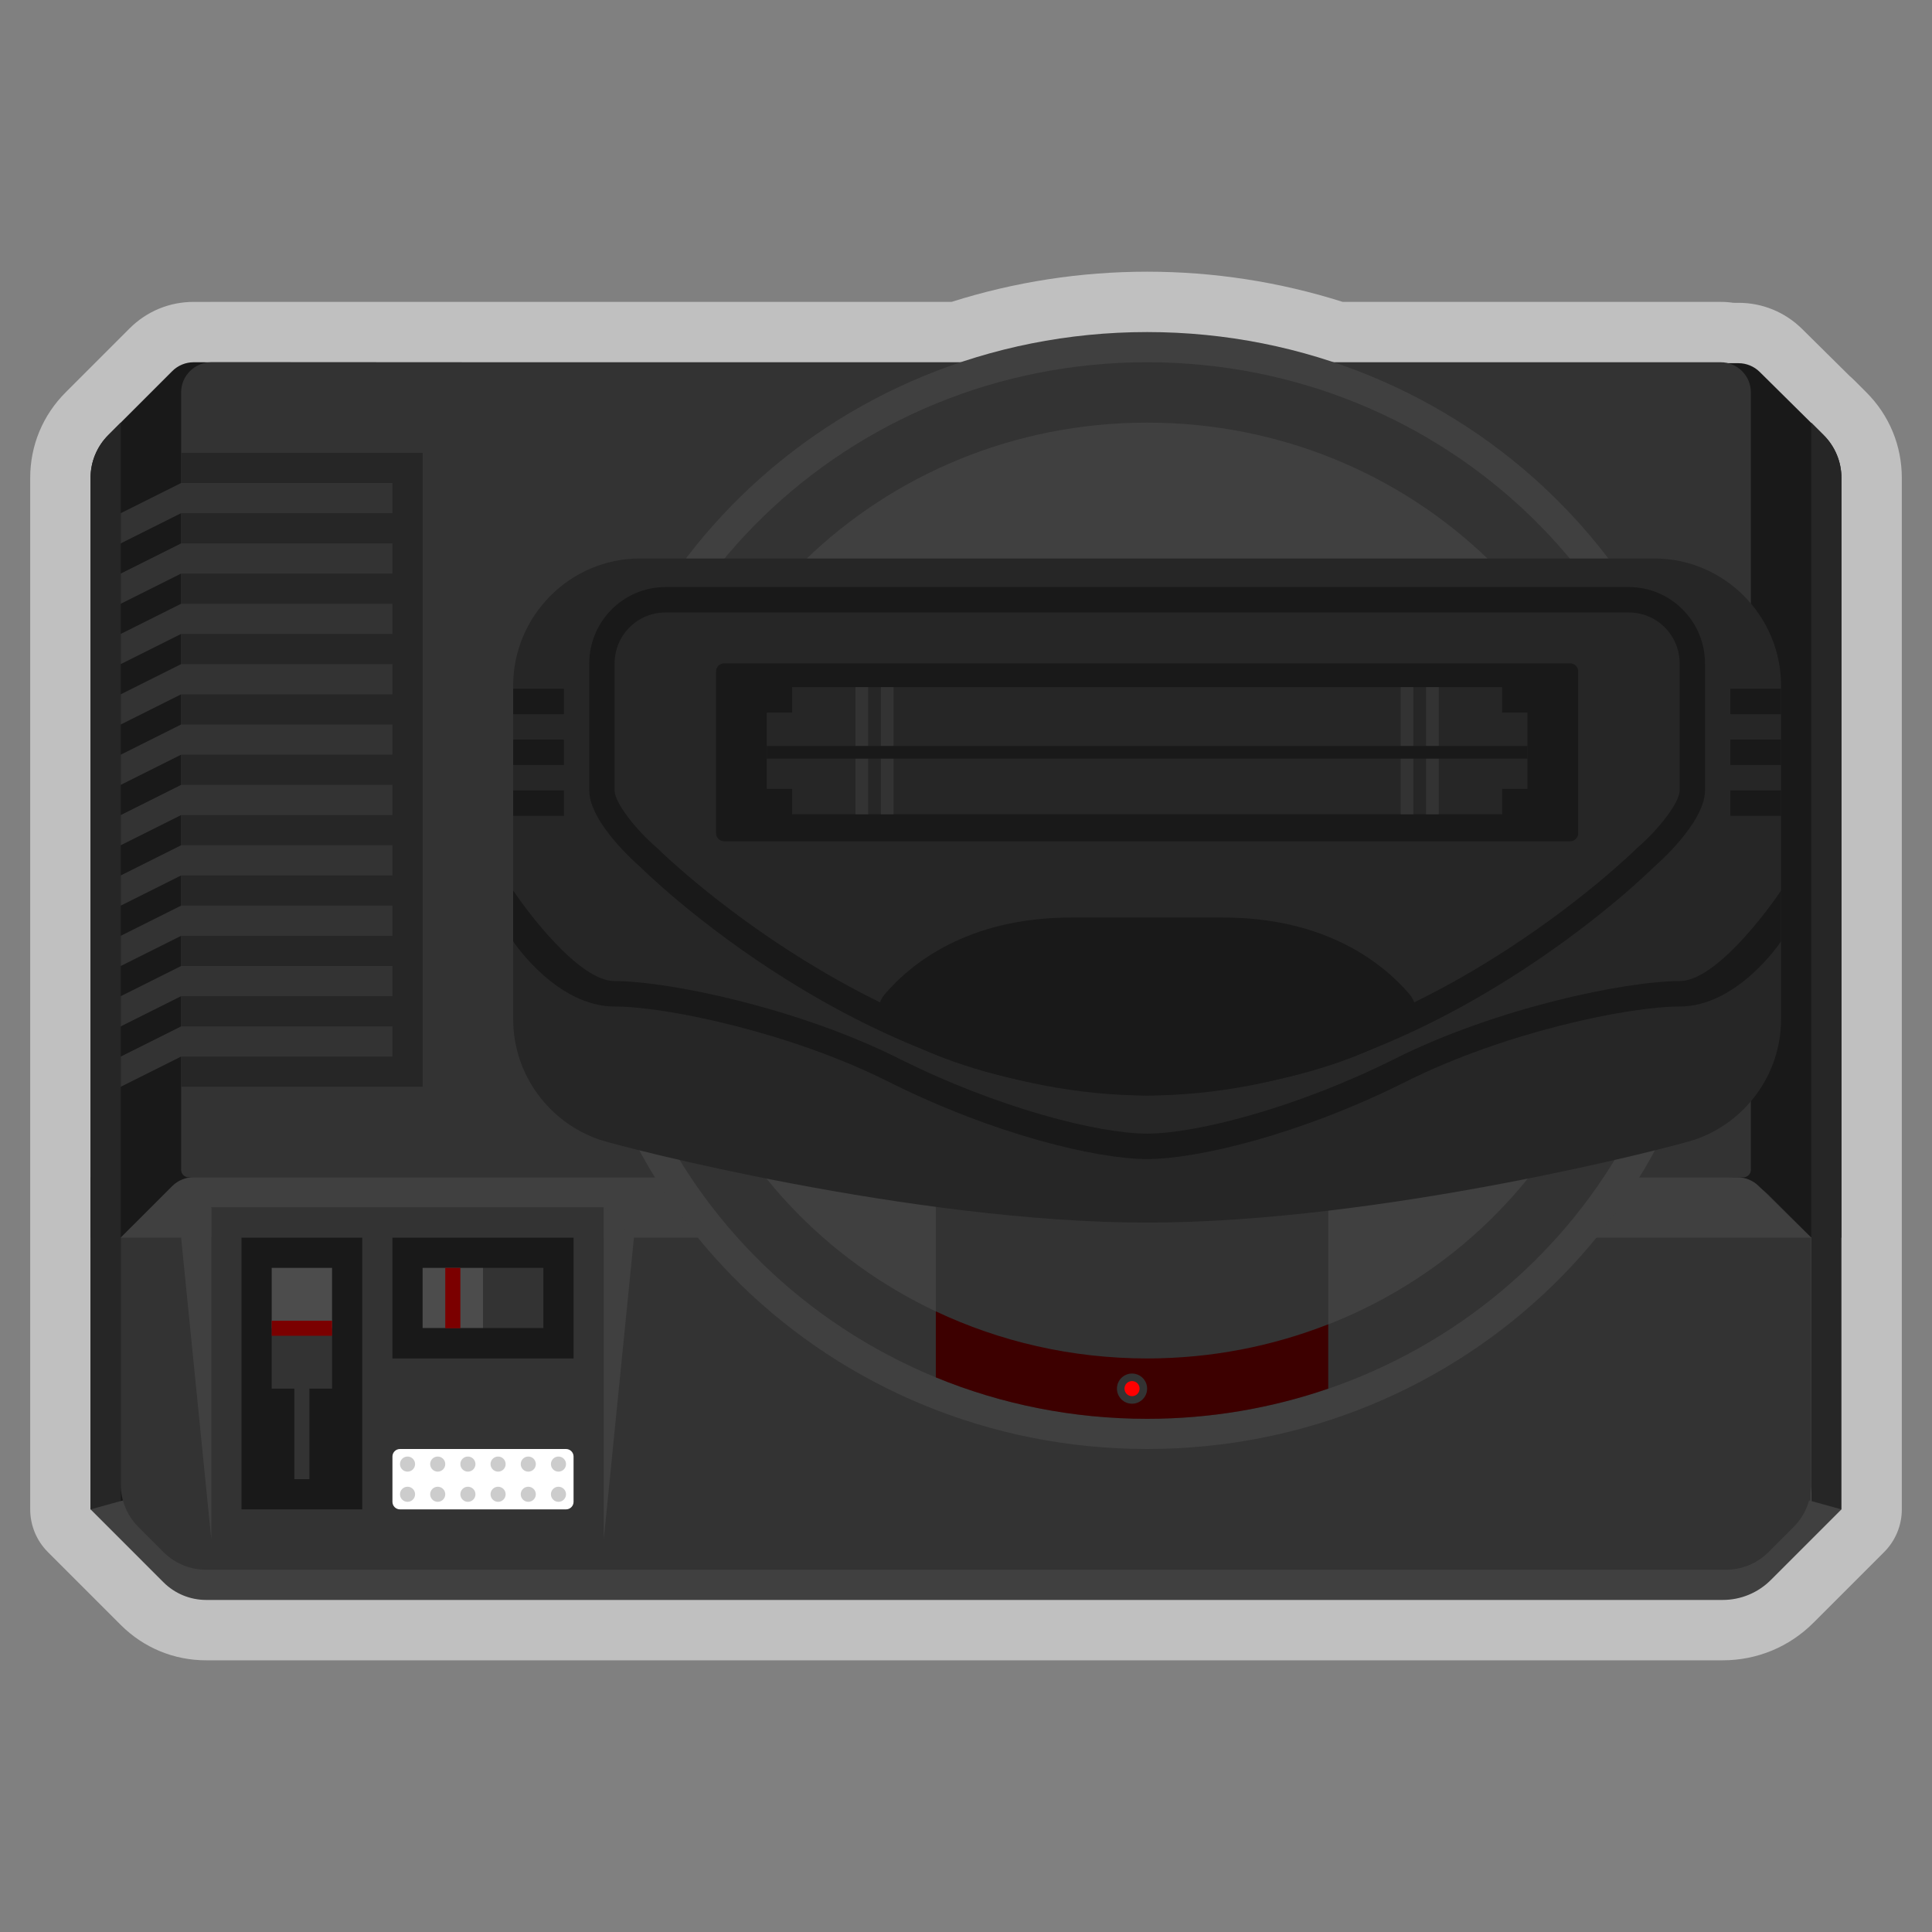 <?xml version="1.0" encoding="UTF-8" standalone="no"?>
<svg
   xmlns:dc="http://purl.org/dc/elements/1.1/"
   xmlns:cc="http://creativecommons.org/ns#"
   xmlns:rdf="http://www.w3.org/1999/02/22-rdf-syntax-ns#"
   xmlns:svg="http://www.w3.org/2000/svg"
   xmlns="http://www.w3.org/2000/svg"
   viewBox="0 0 320 320"
   height="320"
   width="320"
   xml:space="preserve"
   version="1.1"
   id="svg2"><rect x="0" y="0" width="320" height="320" fill="#808080" stroke="none"/><defs
     id="defs6"><clipPath
       id="clipPath16"
       clipPathUnits="userSpaceOnUse"><path
         id="path18"
         d="M 0,256 256,256 256,0 0,0 0,256 Z" /></clipPath><clipPath
       id="clipPath24"
       clipPathUnits="userSpaceOnUse"><path
         id="path26"
         d="M 4,220 252,220 252,36 4,36 4,220 Z" /></clipPath><clipPath
       id="clipPath42"
       clipPathUnits="userSpaceOnUse"><path
         id="path44"
         d="M 0,256 256,256 256,0 0,0 0,256 Z" /></clipPath></defs><g
     transform="matrix(1.25,0,0,-1.25,0,320)"
     id="g10"><g
       id="g12"><g
         clip-path="url(#clipPath16)"
         id="g14"><g
           id="g20"><g
             id="g22" /><g
             id="g28"><g
               style="opacity:0.5"
               id="g30"
               clip-path="url(#clipPath24)"><g
                 id="g32"
                 transform="translate(247.314,204)"><path
                   id="path34"
                   style="fill:#ffffff;fill-opacity:1;fill-rule:nonzero;stroke:none"
                   d="M 0,0 -1.656,1.657 C -1.83,1.83 -2.01,1.994 -2.195,2.149 l -6.324,6.257 c -2.258,2.236 -5.253,3.469 -8.433,3.47 l -0.689,0.001 C -18.202,11.959 -18.756,12 -19.313,12 l -50.09,0 c -8.384,2.655 -17.094,4 -25.91,4 -8.817,0 -17.527,-1.345 -25.911,-4 l -98.089,0 c -0.063,0 -0.126,-10e-4 -0.189,-0.002 l -2.148,0.001 c -3.213,0 -6.226,-1.248 -8.493,-3.515 L -236.97,1.657 -238.627,0 c -3.022,-3.022 -4.686,-7.04 -4.686,-11.313 l 0,-92.687 0,-8 0,-36 c 0,-2.122 0.842,-4.156 2.343,-5.657 l 9.657,-9.656 c 3.021,-3.023 7.04,-4.687 11.313,-4.687 l 200.959,0 c 4.54,0 8.81,1.769 12.02,4.979 l 9.365,9.364 c 1.5,1.501 2.343,3.535 2.343,5.657 l 0,36 0,100.662 C 4.687,-7.04 3.022,-3.022 0,0" /></g></g></g></g></g></g><path
       id="path36"
       style="fill:#333333;fill-opacity:1;fill-rule:nonzero;stroke:none"
       d="m 212,56 28,0 0,36 -28,0 0,-36 z" /><g
       id="g38"><g
         clip-path="url(#clipPath42)"
         id="g40"><g
           transform="translate(244,192.662)"
           id="g46"><path
             id="path48"
             style="fill:#191919;fill-opacity:1;fill-rule:nonzero;stroke:none"
             d="m 0,0 c 0,2.136 -0.854,4.184 -2.373,5.686 l -8.459,8.372 c -0.748,0.74 -1.759,1.156 -2.812,1.156 l -204.698,0.123 c -1.061,0 -2.08,-0.421 -2.83,-1.171 l -8.485,-8.485 C -231.157,4.181 -232,2.146 -232,0.024 l 0,-100.686 232,0 L 0,0 Z" /></g><path
           id="path50"
           style="fill:#191919;fill-opacity:1;fill-rule:nonzero;stroke:none"
           d="m 24,56 -12,0 0,44 12,0 0,-44 z" /><g
           transform="translate(244,56)"
           id="g52"><path
             id="path54"
             style="fill:#262626;fill-opacity:1;fill-rule:nonzero;stroke:none"
             d="m 0,0 -4,0 0,144 1.657,-1.657 C -0.843,140.843 0,138.808 0,136.687 L 0,0 Z" /></g><g
           transform="translate(12,56)"
           id="g56"><path
             id="path58"
             style="fill:#262626;fill-opacity:1;fill-rule:nonzero;stroke:none"
             d="M 0,0 4,0 4,144 2.343,142.343 C 0.843,140.843 0,138.808 0,136.687 L 0,0 Z" /></g><g
           transform="translate(228.273,44)"
           id="g60"><path
             id="path62"
             style="fill:#404040;fill-opacity:1;fill-rule:nonzero;stroke:none"
             d="m 0,0 -200.959,0 c -2.122,0 -4.156,0.843 -5.657,2.343 l -9.656,9.657 116,32 116,-32 L 6.363,2.636 C 4.676,0.948 2.387,0 0,0" /></g><g
           transform="translate(231,100)"
           id="g64"><path
             id="path66"
             style="fill:#333333;fill-opacity:1;fill-rule:nonzero;stroke:none"
             d="m 0,0 -206,0 c -0.552,0 -1,0.447 -1,1 l 0,103 c 0,2.209 1.791,4 4,4 l 200,0 c 2.209,0 4,-1.791 4,-4 L 1,1 C 1,0.447 0.553,0 0,0" /></g><g
           transform="translate(22.829,98.828)"
           id="g68"><path
             id="path70"
             style="fill:#333333;fill-opacity:1;fill-rule:nonzero;stroke:none"
             d="m 0,0 -6.829,-6.828 0,-32.687 c 0,-2.121 0.843,-4.156 2.344,-5.656 l 3.313,-3.314 c 1.501,-1.5 3.535,-2.343 5.657,-2.343 l 201.373,0 c 2.121,0 4.156,0.843 5.656,2.343 l 3.315,3.314 c 1.5,1.5 2.342,3.535 2.342,5.656 l 0,32.687 -5.657,5.657 c -1.5,1.5 -3.535,2.343 -5.656,2.343 l -203.03,0 C 1.768,1.172 0.75,0.75 0,0" /></g><g
           transform="translate(16,92)"
           id="g72"><path
             id="path74"
             style="fill:#404040;fill-opacity:1;fill-rule:nonzero;stroke:none"
             d="M 0,0 6.829,6.828 C 7.579,7.578 8.596,8 9.657,8 l 204.564,0 c 1.049,0 2.055,-0.412 2.803,-1.146 L 224,0 0,0 Z" /></g><g
           transform="translate(80,52)"
           id="g76"><path
             id="path78"
             style="fill:#333333;fill-opacity:1;fill-rule:nonzero;stroke:none"
             d="m 0,0 0,44.04 -52,0 L -52.04,44 -52,44 -52,0 0,0 Z" /></g><g
           transform="translate(24,92)"
           id="g80"><path
             id="path82"
             style="fill:#404040;fill-opacity:1;fill-rule:nonzero;stroke:none"
             d="M 0,0 4,4 4,-40 0,0 Z" /></g><g
           transform="translate(80,96.04)"
           id="g84"><path
             id="path86"
             style="fill:#404040;fill-opacity:1;fill-rule:nonzero;stroke:none"
             d="M 0,0 4,-4.04 0,-44.04 0,0 Z" /></g><g
           transform="translate(228,138)"
           id="g88"><path
             id="path90"
             style="fill:#404040;fill-opacity:1;fill-rule:nonzero;stroke:none"
             d="m 0,0 c 0,-40.869 -34.026,-74 -76,-74 -41.974,0 -76,33.131 -76,74 0,40.869 34.026,74 76,74 C -34.026,74 0,40.869 0,0" /></g><g
           transform="translate(224,138)"
           id="g92"><path
             id="path94"
             style="fill:#333333;fill-opacity:1;fill-rule:nonzero;stroke:none"
             d="m 0,0 c 0,-38.66 -32.235,-70 -72,-70 -39.765,0 -72,31.34 -72,70 0,38.66 32.235,70 72,70 C -32.235,70 0,38.66 0,0" /></g><g
           transform="translate(216,138)"
           id="g96"><path
             id="path98"
             style="fill:#404040;fill-opacity:1;fill-rule:nonzero;stroke:none"
             d="m 0,0 c 0,-34.241 -28.653,-62 -64,-62 -35.346,0 -64,27.759 -64,62 0,34.242 28.654,62 64,62 C -28.653,62 0,34.242 0,0" /></g><g
           transform="translate(176,76)"
           id="g100"><path
             id="path102"
             style="fill:#333333;fill-opacity:1;fill-rule:nonzero;stroke:none"
             d="m 0,0 -52,0 0,44 c 0,2.209 1.791,4 4,4 l 44,0 c 2.209,0 4,-1.791 4,-4 L 0,0 Z" /></g><g
           transform="translate(124,82.239)"
           id="g104"><path
             id="path106"
             style="fill:#3d0000;fill-opacity:1;fill-rule:nonzero;stroke:none"
             d="m 0,0 0,-8.748 c 8.607,-3.536 18.068,-5.491 28,-5.491 8.418,0 16.491,1.418 24,3.999 l 0,8.525 C 44.587,-4.623 36.49,-6.239 28,-6.239 17.957,-6.239 8.458,-3.993 0,0" /></g><g
           transform="translate(199.209,144.375)"
           id="g108"><path
             id="path110"
             style="fill:#333333;fill-opacity:1;fill-rule:nonzero;stroke:none"
             d="m 0,0 -94.417,0 c -4.836,0 -8.792,3.957 -8.792,8.792 l 0,6.041 c 0,4.835 3.956,8.792 8.792,8.792 l 94.417,0 c 4.835,0 8.791,-3.957 8.791,-8.792 l 0,-6.041 C 8.791,3.957 4.835,0 0,0" /></g><path
           id="path112"
           style="fill:#262626;fill-opacity:1;fill-rule:nonzero;stroke:none"
           d="m 56,112 -32,0 0,84 32,0 0,-84 z" /><g
           transform="translate(16,184)"
           id="g114"><path
             id="path116"
             style="fill:#333333;fill-opacity:1;fill-rule:nonzero;stroke:none"
             d="M 0,0 8,4 36,4 36,8 8,8 0,4 0,0 Z" /></g><g
           transform="translate(16,176)"
           id="g118"><path
             id="path120"
             style="fill:#333333;fill-opacity:1;fill-rule:nonzero;stroke:none"
             d="M 0,0 8,4 36,4 36,8 8,8 0,4 0,0 Z" /></g><g
           transform="translate(16,168)"
           id="g122"><path
             id="path124"
             style="fill:#333333;fill-opacity:1;fill-rule:nonzero;stroke:none"
             d="M 0,0 8,4 36,4 36,8 8,8 0,4 0,0 Z" /></g><g
           transform="translate(16,160)"
           id="g126"><path
             id="path128"
             style="fill:#333333;fill-opacity:1;fill-rule:nonzero;stroke:none"
             d="M 0,0 8,4 36,4 36,8 8,8 0,4 0,0 Z" /></g><g
           transform="translate(16,152)"
           id="g130"><path
             id="path132"
             style="fill:#333333;fill-opacity:1;fill-rule:nonzero;stroke:none"
             d="M 0,0 8,4 36,4 36,8 8,8 0,4 0,0 Z" /></g><g
           transform="translate(16,144)"
           id="g134"><path
             id="path136"
             style="fill:#333333;fill-opacity:1;fill-rule:nonzero;stroke:none"
             d="M 0,0 8,4 36,4 36,8 8,8 0,4 0,0 Z" /></g><g
           transform="translate(16,136)"
           id="g138"><path
             id="path140"
             style="fill:#333333;fill-opacity:1;fill-rule:nonzero;stroke:none"
             d="M 0,0 8,4 36,4 36,8 8,8 0,4 0,0 Z" /></g><g
           transform="translate(16,128)"
           id="g142"><path
             id="path144"
             style="fill:#333333;fill-opacity:1;fill-rule:nonzero;stroke:none"
             d="M 0,0 8,4 36,4 36,8 8,8 0,4 0,0 Z" /></g><g
           transform="translate(16,120)"
           id="g146"><path
             id="path148"
             style="fill:#333333;fill-opacity:1;fill-rule:nonzero;stroke:none"
             d="M 0,0 8,4 36,4 36,8 8,8 0,4 0,0 Z" /></g><g
           transform="translate(16,112)"
           id="g150"><path
             id="path152"
             style="fill:#333333;fill-opacity:1;fill-rule:nonzero;stroke:none"
             d="M 0,0 8,4 36,4 36,8 8,8 0,4 0,0 Z" /></g><g
           transform="translate(75,56)"
           id="g154"><path
             id="path156"
             style="fill:#ffffff;fill-opacity:1;fill-rule:nonzero;stroke:none"
             d="m 0,0 -22,0 c -0.552,0 -1,0.447 -1,1 l 0,6 c 0,0.553 0.448,1 1,1 L 0,8 C 0.552,8 1,7.553 1,7 L 1,1 C 1,0.447 0.552,0 0,0" /></g><path
           id="path158"
           style="fill:#191919;fill-opacity:1;fill-rule:nonzero;stroke:none"
           d="m 76,76 -24,0 0,16 24,0 0,-16 z" /><path
           id="path160"
           style="fill:#191919;fill-opacity:1;fill-rule:nonzero;stroke:none"
           d="m 48,56 -16,0 0,36 16,0 0,-36 z" /><path
           id="path162"
           style="fill:#333333;fill-opacity:1;fill-rule:nonzero;stroke:none"
           d="m 41,60 -2,0 0,16 2,0 0,-16 z" /><path
           id="path164"
           style="fill:#4c4c4c;fill-opacity:1;fill-rule:nonzero;stroke:none"
           d="m 36,88 8,0 0,-8 -8,0 0,8 z" /><path
           id="path166"
           style="fill:#333333;fill-opacity:1;fill-rule:nonzero;stroke:none"
           d="m 36,80 8,0 0,-8 -8,0 0,8 z" /><path
           id="path168"
           style="fill:#7b0000;fill-opacity:1;fill-rule:nonzero;stroke:none"
           d="m 36,81 8,0 0,-2 -8,0 0,2 z" /><path
           id="path170"
           style="fill:#4c4c4c;fill-opacity:1;fill-rule:nonzero;stroke:none"
           d="m 64,80.031 -8,0 0,7.969 8,0 0,-7.969 z" /><path
           id="path172"
           style="fill:#333333;fill-opacity:1;fill-rule:nonzero;stroke:none"
           d="m 72,80.031 -8,0 0,7.969 8,0 0,-7.969 z" /><path
           id="path174"
           style="fill:#404040;fill-opacity:1;fill-rule:nonzero;stroke:none"
           d="m 200,155.5 -96,0 0,1 96,0 0,-1 z" /><g
           transform="translate(152,72)"
           id="g176"><path
             id="path178"
             style="fill:#333333;fill-opacity:1;fill-rule:nonzero;stroke:none"
             d="m 0,0 c 0,-1.104 -0.896,-2 -2,-2 -1.104,0 -2,0.896 -2,2 0,1.104 0.896,2 2,2 1.104,0 2,-0.896 2,-2" /></g><g
           transform="translate(151,72)"
           id="g180"><path
             id="path182"
             style="fill:#ff0000;fill-opacity:1;fill-rule:nonzero;stroke:none"
             d="m 0,0 c 0,-0.553 -0.447,-1 -1,-1 -0.553,0 -1,0.447 -1,1 0,0.553 0.447,1 1,1 0.553,0 1,-0.447 1,-1" /></g><path
           id="path184"
           style="fill:#7b0000;fill-opacity:1;fill-rule:nonzero;stroke:none"
           d="m 59,80 2,0 0,8 -2,0 0,-8 z" /><g
           transform="translate(55,62)"
           id="g186"><path
             id="path188"
             style="fill:#cccccc;fill-opacity:1;fill-rule:nonzero;stroke:none"
             d="m 0,0 c 0,-0.553 -0.448,-1 -1,-1 -0.552,0 -1,0.447 -1,1 0,0.553 0.448,1 1,1 0.552,0 1,-0.447 1,-1" /></g><g
           transform="translate(59,62)"
           id="g190"><path
             id="path192"
             style="fill:#cccccc;fill-opacity:1;fill-rule:nonzero;stroke:none"
             d="m 0,0 c 0,-0.553 -0.448,-1 -1,-1 -0.552,0 -1,0.447 -1,1 0,0.553 0.448,1 1,1 0.552,0 1,-0.447 1,-1" /></g><g
           transform="translate(63,62)"
           id="g194"><path
             id="path196"
             style="fill:#cccccc;fill-opacity:1;fill-rule:nonzero;stroke:none"
             d="m 0,0 c 0,-0.553 -0.448,-1 -1,-1 -0.552,0 -1,0.447 -1,1 0,0.553 0.448,1 1,1 0.552,0 1,-0.447 1,-1" /></g><g
           transform="translate(67,62)"
           id="g198"><path
             id="path200"
             style="fill:#cccccc;fill-opacity:1;fill-rule:nonzero;stroke:none"
             d="m 0,0 c 0,-0.553 -0.448,-1 -1,-1 -0.552,0 -1,0.447 -1,1 0,0.553 0.448,1 1,1 0.552,0 1,-0.447 1,-1" /></g><g
           transform="translate(71,62)"
           id="g202"><path
             id="path204"
             style="fill:#cccccc;fill-opacity:1;fill-rule:nonzero;stroke:none"
             d="m 0,0 c 0,-0.553 -0.448,-1 -1,-1 -0.552,0 -1,0.447 -1,1 0,0.553 0.448,1 1,1 0.552,0 1,-0.447 1,-1" /></g><g
           transform="translate(75,62)"
           id="g206"><path
             id="path208"
             style="fill:#cccccc;fill-opacity:1;fill-rule:nonzero;stroke:none"
             d="m 0,0 c 0,-0.553 -0.448,-1 -1,-1 -0.552,0 -1,0.447 -1,1 0,0.553 0.448,1 1,1 0.552,0 1,-0.447 1,-1" /></g><g
           transform="translate(55,58)"
           id="g210"><path
             id="path212"
             style="fill:#cccccc;fill-opacity:1;fill-rule:nonzero;stroke:none"
             d="m 0,0 c 0,-0.553 -0.448,-1 -1,-1 -0.552,0 -1,0.447 -1,1 0,0.553 0.448,1 1,1 0.552,0 1,-0.447 1,-1" /></g><g
           transform="translate(59,58)"
           id="g214"><path
             id="path216"
             style="fill:#cccccc;fill-opacity:1;fill-rule:nonzero;stroke:none"
             d="m 0,0 c 0,-0.553 -0.448,-1 -1,-1 -0.552,0 -1,0.447 -1,1 0,0.553 0.448,1 1,1 0.552,0 1,-0.447 1,-1" /></g><g
           transform="translate(63,58)"
           id="g218"><path
             id="path220"
             style="fill:#cccccc;fill-opacity:1;fill-rule:nonzero;stroke:none"
             d="m 0,0 c 0,-0.553 -0.448,-1 -1,-1 -0.552,0 -1,0.447 -1,1 0,0.553 0.448,1 1,1 0.552,0 1,-0.447 1,-1" /></g><g
           transform="translate(67,58)"
           id="g222"><path
             id="path224"
             style="fill:#cccccc;fill-opacity:1;fill-rule:nonzero;stroke:none"
             d="m 0,0 c 0,-0.553 -0.448,-1 -1,-1 -0.552,0 -1,0.447 -1,1 0,0.553 0.448,1 1,1 0.552,0 1,-0.447 1,-1" /></g><g
           transform="translate(71,58)"
           id="g226"><path
             id="path228"
             style="fill:#cccccc;fill-opacity:1;fill-rule:nonzero;stroke:none"
             d="m 0,0 c 0,-0.553 -0.448,-1 -1,-1 -0.552,0 -1,0.447 -1,1 0,0.553 0.448,1 1,1 0.552,0 1,-0.447 1,-1" /></g><g
           transform="translate(75,58)"
           id="g230"><path
             id="path232"
             style="fill:#cccccc;fill-opacity:1;fill-rule:nonzero;stroke:none"
             d="m 0,0 c 0,-0.553 -0.448,-1 -1,-1 -0.552,0 -1,0.447 -1,1 0,0.553 0.448,1 1,1 0.552,0 1,-0.447 1,-1" /></g><path
           id="path234"
           style="fill:#404040;fill-opacity:1;fill-rule:nonzero;stroke:none"
           d="m 116,148 -2,0 0,16 2,0 0,-16 z" /><path
           id="path236"
           style="fill:#404040;fill-opacity:1;fill-rule:nonzero;stroke:none"
           d="m 190,148 -2,0 0,16 2,0 0,-16 z" /><path
           id="path238"
           style="fill:#262626;fill-opacity:1;fill-rule:nonzero;stroke:none"
           d="m 199.5,155.5 -96,0 0,1 96,0 0,-1 z" /><path
           id="path240"
           style="fill:#262626;fill-opacity:1;fill-rule:nonzero;stroke:none"
           d="m 104,148.5 95,0 0,15 -95,0 0,-15 z m 96,-1 -97,0 0,17 97,0 0,-17 z" /><g
           transform="translate(219.2,182)"
           id="g242"><path
             id="path244"
             style="fill:#262626;fill-opacity:1;fill-rule:nonzero;stroke:none"
             d="m 0,0 -134.4,0 c -9.24,0 -16.8,-7.579 -16.8,-16.842 l 0,-44.211 c 0,-7.383 4.803,-13.696 11.431,-15.955 C -137.123,-77.909 -98.35,-88 -67.2,-88 c 31.149,0 69.922,10.091 72.569,10.992 6.628,2.259 11.431,8.572 11.431,15.955 l 0,44.211 C 16.8,-7.579 9.24,0 0,0" /></g><g
           transform="translate(215.84,178.21)"
           id="g246"><path
             id="path248"
             style="fill:#191919;fill-opacity:1;fill-rule:nonzero;stroke:none"
             d="m 0,0 -127.68,0 c -5.544,0 -10.08,-4.547 -10.08,-10.105 l 0,-16.842 c 0,-4.377 6.72,-10.106 6.72,-10.106 0,0 30.24,-30.316 67.2,-30.316 36.96,0 67.2,30.316 67.2,30.316 0,0 6.72,5.729 6.72,10.106 l 0,16.842 C 10.08,-4.547 5.544,0 0,0 m 0,-3.368 c 3.706,0 6.72,-3.023 6.72,-6.737 l 0,-16.842 c 0,-1.648 -2.919,-5.298 -5.536,-7.539 L 1.08,-34.575 0.985,-34.669 C 0.692,-34.962 -28.75,-64 -63.84,-64 c -35.09,0 -64.532,29.038 -64.824,29.329 l -0.096,0.096 -0.103,0.089 c -2.619,2.232 -5.537,5.877 -5.537,7.539 l 0,16.842 c 0,3.714 3.015,6.737 6.72,6.737 l 127.68,0" /></g><g
           transform="translate(208.048,144.526)"
           id="g250"><path
             id="path252"
             style="fill:#191919;fill-opacity:1;fill-rule:nonzero;stroke:none"
             d="m 0,0 -112.096,0 c -0.59,0 -1.072,0.482 -1.072,1.072 l 0,21.435 c 0,0.59 0.482,1.072 1.072,1.072 L 0,23.579 c 0.59,0 1.072,-0.482 1.072,-1.072 l 0,-21.435 C 1.072,0.482 0.59,0 0,0" /></g><g
           transform="translate(199.04,164.947)"
           id="g254"><path
             id="path256"
             style="fill:#262626;fill-opacity:1;fill-rule:nonzero;stroke:none"
             d="m 0,0 0,0 -94.08,0 0,-3.368 -3.36,0 0,-10.106 3.36,0 0,-3.368 94.08,0 0,3.368 3.36,0 0,10.106 -3.36,0 L 0,0 Z" /></g><path
           id="path258"
           style="fill:#333333;fill-opacity:1;fill-rule:nonzero;stroke:none"
           d="m 115.04,148.105 -1.68,0 0,16.842 1.68,0 0,-16.842 z" /><path
           id="path260"
           style="fill:#333333;fill-opacity:1;fill-rule:nonzero;stroke:none"
           d="m 118.4,148.105 -1.68,0 0,16.842 1.68,0 0,-16.842 z" /><path
           id="path262"
           style="fill:#333333;fill-opacity:1;fill-rule:nonzero;stroke:none"
           d="m 190.64,148.105 -1.68,0 0,16.842 1.68,0 0,-16.842 z" /><path
           id="path264"
           style="fill:#333333;fill-opacity:1;fill-rule:nonzero;stroke:none"
           d="m 187.28,148.105 -1.681,0 0,16.842 1.681,0 0,-16.842 z" /><path
           id="path266"
           style="fill:#191919;fill-opacity:1;fill-rule:nonzero;stroke:none"
           d="m 202.4,155.474 -100.8,0 0,1.684 100.8,0 0,-1.684 z" /><g
           transform="translate(236,138)"
           id="g268"><path
             id="path270"
             style="fill:#191919;fill-opacity:1;fill-rule:nonzero;stroke:none"
             d="m 0,0 c -1.73,-2.602 -8.665,-12 -13.44,-12 -7.209,0 -24.326,-3.573 -37.711,-10.283 -13.002,-6.518 -26.367,-9.928 -32.849,-9.928 -6.482,0 -19.847,3.41 -32.849,9.928 -13.385,6.71 -30.501,10.283 -37.711,10.283 -4.761,0 -11.704,9.397 -13.44,12 l 0,-6.737 c 0.294,-0.443 5.908,-8.631 13.44,-8.631 6.877,0 23.286,-3.45 36.208,-9.928 14.096,-7.065 27.688,-10.283 34.352,-10.283 6.664,0 20.256,3.218 34.352,10.283 12.921,6.478 29.332,9.928 36.208,9.928 7.532,0 13.145,8.188 13.44,8.631 L 0,0 Z" /></g><path
           id="path272"
           style="fill:#191919;fill-opacity:1;fill-rule:nonzero;stroke:none"
           d="m 74.72,161.369 -6.72,0 0,3.368 6.72,0 0,-3.368 z" /><path
           id="path274"
           style="fill:#191919;fill-opacity:1;fill-rule:nonzero;stroke:none"
           d="m 74.72,154.631 -6.72,0 0,3.369 6.72,0 0,-3.369 z" /><path
           id="path276"
           style="fill:#191919;fill-opacity:1;fill-rule:nonzero;stroke:none"
           d="m 74.72,147.895 -6.72,0 0,3.369 6.72,0 0,-3.369 z" /><path
           id="path278"
           style="fill:#191919;fill-opacity:1;fill-rule:nonzero;stroke:none"
           d="m 236,161.369 -6.72,0 0,3.368 6.72,0 0,-3.368 z" /><path
           id="path280"
           style="fill:#191919;fill-opacity:1;fill-rule:nonzero;stroke:none"
           d="m 236,154.631 -6.72,0 0,3.369 6.72,0 0,-3.369 z" /><path
           id="path282"
           style="fill:#191919;fill-opacity:1;fill-rule:nonzero;stroke:none"
           d="m 236,147.895 -6.72,0 0,3.369 6.72,0 0,-3.369 z" /><g
           transform="translate(162.08,134.421)"
           id="g284"><path
             id="path286"
             style="fill:#191919;fill-opacity:1;fill-rule:nonzero;stroke:none"
             d="M 0,0 -10.08,0 -20.16,0 C -34,0 -41.507,-6.251 -44.852,-10.17 c -1.359,-1.593 -0.98,-4.031 0.818,-5.101 13.658,-8.126 33.954,-8.308 33.954,-8.308 0,0 20.296,0.182 33.954,8.308 1.798,1.07 2.178,3.508 0.818,5.101 C 21.347,-6.251 13.841,0 0,0" /></g></g></g></g></svg>